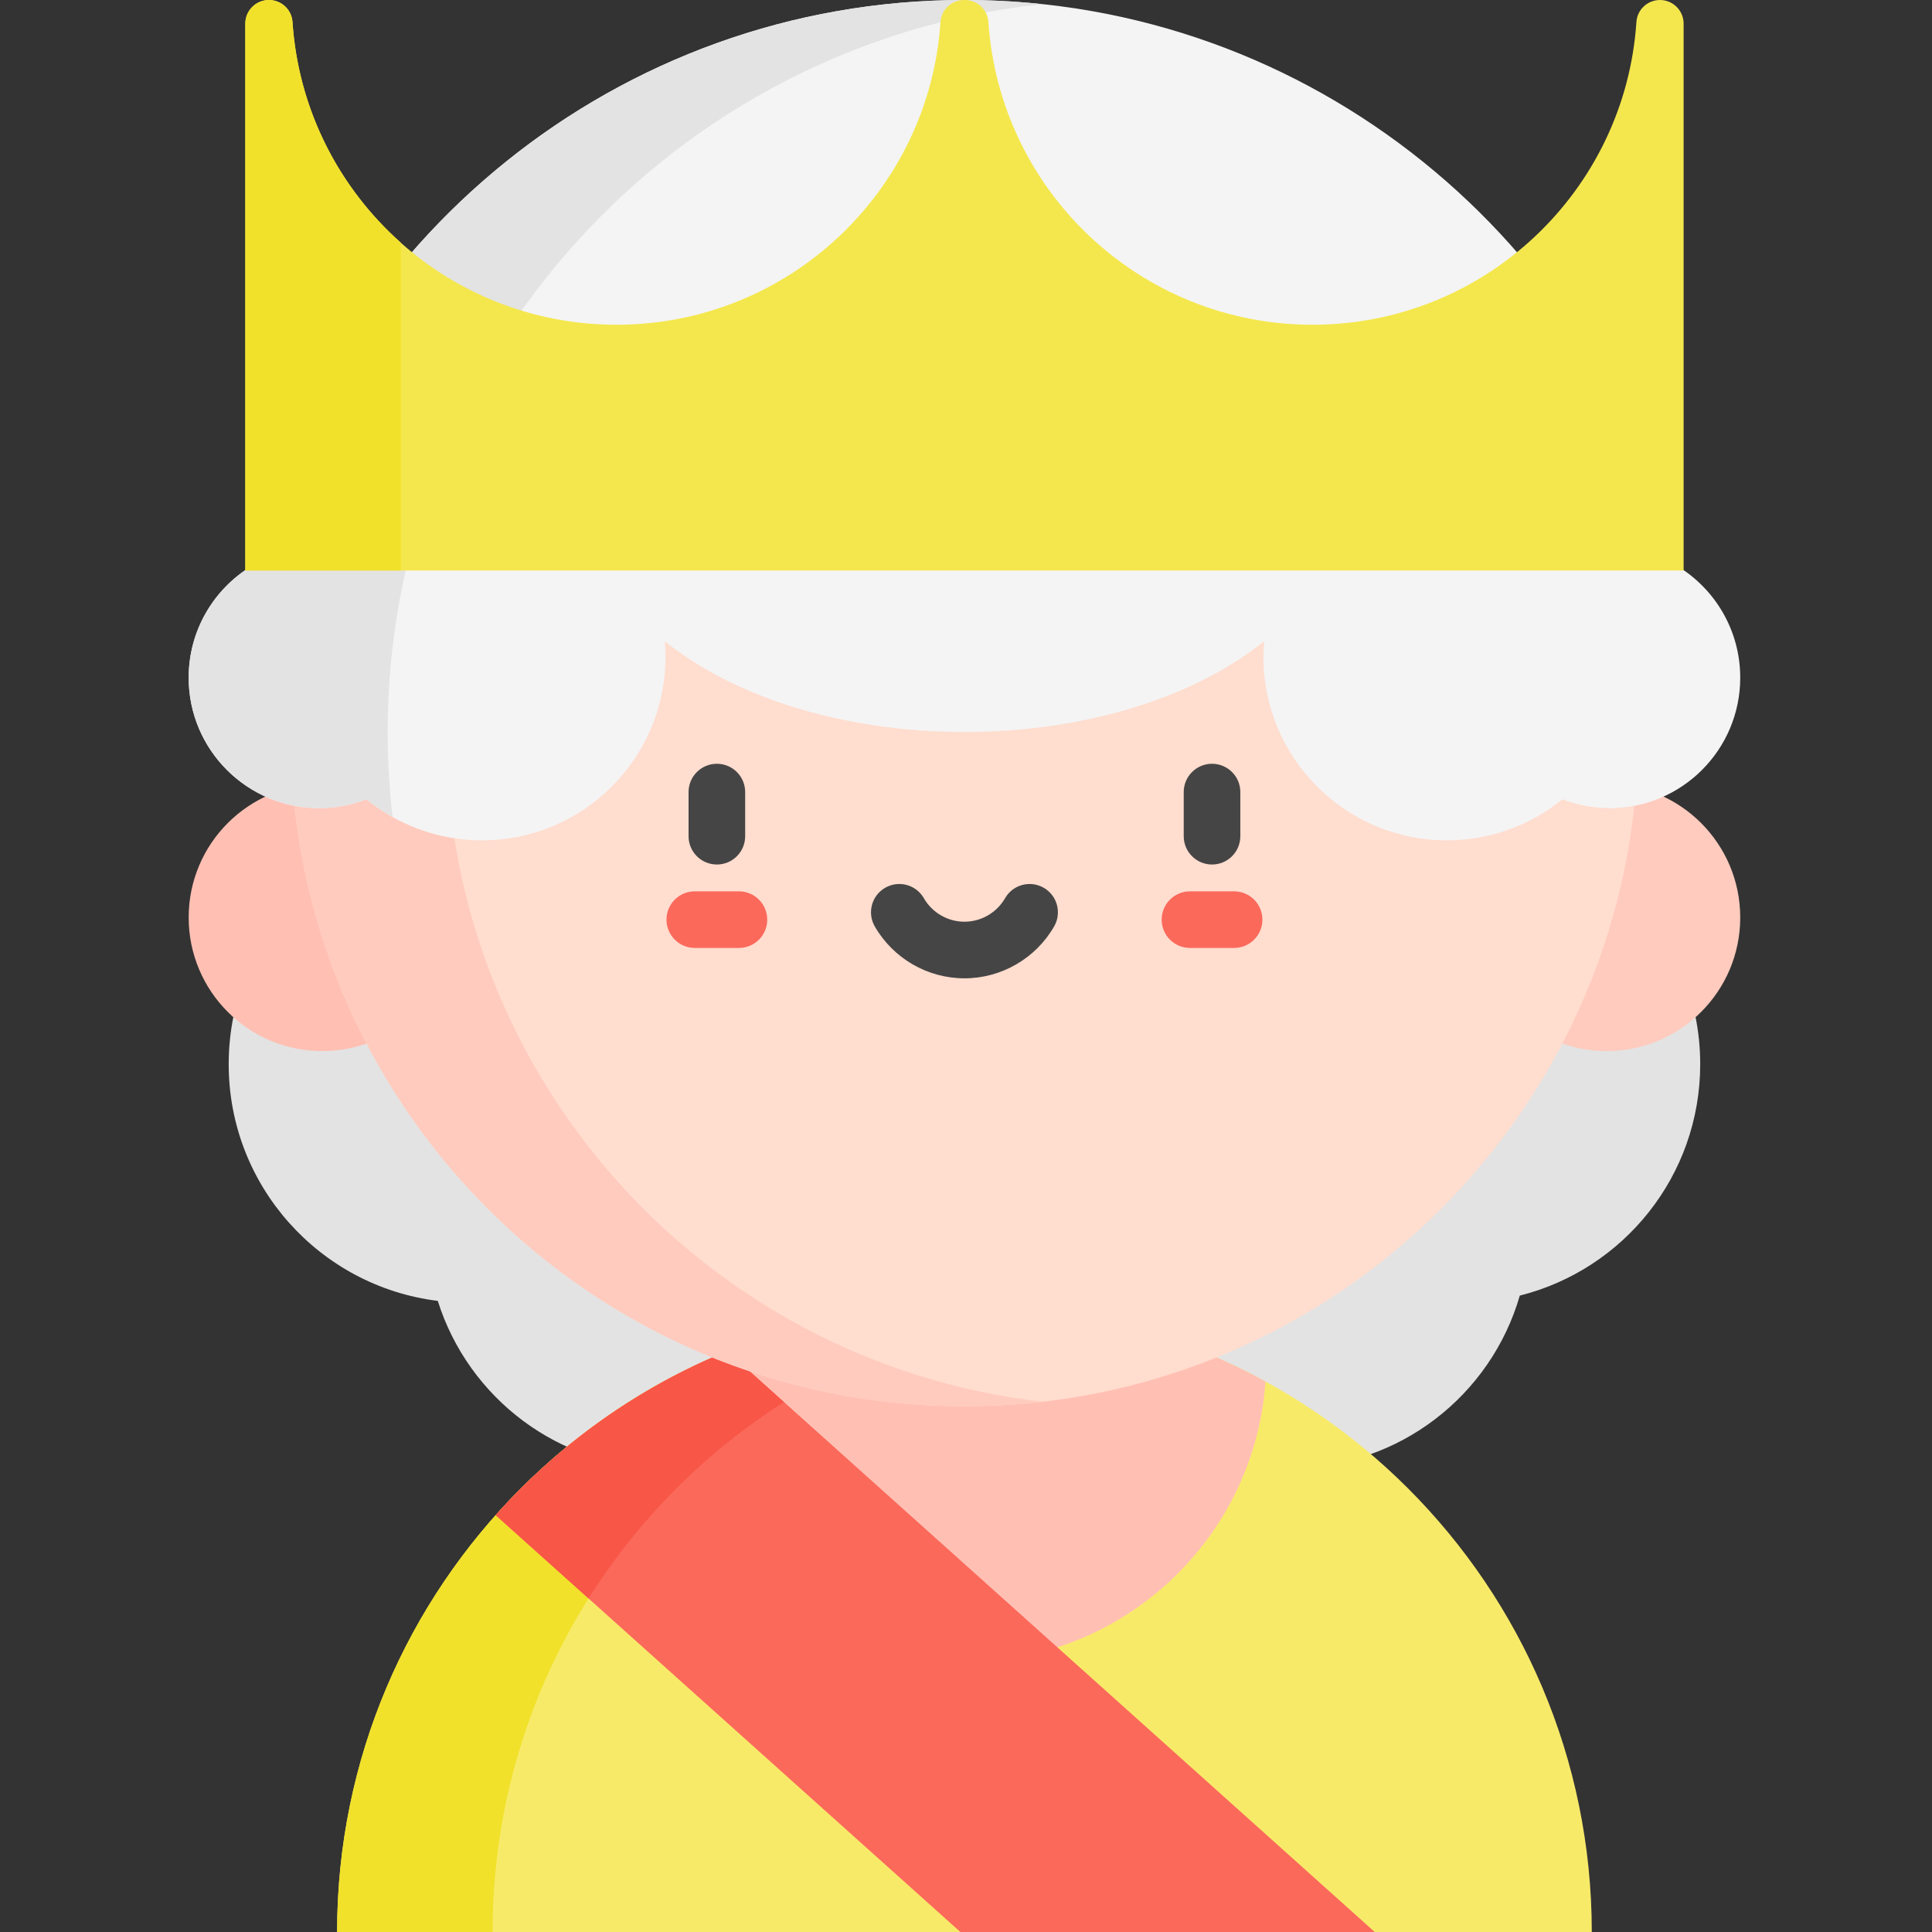 <svg height="512pt" viewBox="-50 0 512 512" width="512pt" xmlns="http://www.w3.org/2000/svg"><rect x="-50" y="0" width="512" height="512" fill="#333333" stroke="none"/><path d="m73.836 218.781c-34.922 0-63.23 28.312-63.23 63.234 0 32.273 24.184 58.883 55.414 62.734 8.055 25.66 32.02 44.277 60.34 44.277h165.656c28.828 0 53.137-19.301 60.746-45.68 27.469-6.887 47.812-31.73 47.812-61.332 0-34.922-28.309-63.234-63.23-63.234zm0 0" fill="#e3e3e3"/><path d="m411.18 243.148c0 19.555-15.852 35.406-35.406 35.406-19.555 0-35.406-15.852-35.406-35.406 0-19.555 15.852-35.406 35.406-35.406 19.555 0 35.406 15.852 35.406 35.406zm0 0" fill="#ffcbbe"/><path d="m70.812 243.148c0 19.555-15.852 35.406-35.406 35.406s-35.406-15.852-35.406-35.406c0-19.555 15.852-35.406 35.406-35.406s35.406 15.852 35.406 35.406zm0 0" fill="#ffc0b3"/><path d="m39.336 512c0-91.82 74.434-166.254 166.254-166.254 91.816 0 166.25 74.434 166.25 166.254zm0 0" fill="#f8ea69"/><path d="m226.191 347.02c-6.75-.836-13.625-1.273-20.602-1.273-91.82 0-166.254 74.438-166.254 166.254h41.207c0-84.84 63.555-154.832 145.648-164.98zm0 0" fill="#f1e12b"/><path d="m285.375 366.117c-23.684-12.98-50.871-20.371-79.785-20.371-28.914 0-56.102 7.391-79.789 20.371 2.93 41.523 37.52 74.305 79.789 74.305 42.27 0 76.855-32.781 79.785-74.305zm0 0" fill="#ffc0b3"/><path d="m81.359 401.531 123.152 110.469h109.805l-171.605-153.938c-23.676 9.68-44.613 24.66-61.352 43.469zm0 0" fill="#fb695b"/><path d="m157.773 371.574-15.062-13.512c-23.676 9.68-44.613 24.66-61.352 43.469l24.617 22.078c13.18-20.957 30.902-38.762 51.797-52.035zm0 0" fill="#f85647"/><path d="m384.199 194.062c0 98.641-79.969 178.609-178.609 178.609-98.645 0-178.609-79.969-178.609-178.609 0-98.645 79.965-178.609 178.609-178.609 98.641 0 178.609 79.965 178.609 178.609zm0 0" fill="#ffddcf"/><path d="m68.188 194.062c0-91.672 69.07-167.203 158.004-177.418-6.762-.777-13.633-1.191-20.602-1.191-98.645 0-178.609 79.965-178.609 178.609 0 98.641 79.965 178.609 178.609 178.609 6.969 0 13.84-.414 20.602-1.191-88.934-10.215-158.004-85.746-158.004-177.418zm0 0" fill="#ffcbbe"/><path d="m394.621 150.082c-19.977-85.891-97.148-150.082-189.031-150.082-91.887 0-169.059 64.191-189.035 150.082-9.926 6.074-16.555 17.02-16.555 29.512 0 19.094 15.48 34.574 34.574 34.574 4.422 0 8.645-.84 12.531-2.352 8.363 6.805 19.023 10.887 30.645 10.887 26.848 0 48.609-21.766 48.609-48.613 0-1.406-.082-2.789-.199-4.164 18.09 14.609 46.938 24.062 79.43 24.062 32.496 0 61.34-9.453 79.434-24.062-.121 1.375-.203 2.762-.203 4.164 0 26.848 21.766 48.613 48.613 48.613 11.617 0 22.281-4.086 30.645-10.887 3.887 1.512 8.109 2.352 12.527 2.352 19.094 0 34.574-15.48 34.574-34.574 0-12.492-6.629-23.438-16.559-29.512zm0 0" fill="#f4f4f4"/><path d="m52.734 194.062c0-100.051 76.109-182.652 173.469-192.969-6.773-.719-13.652-1.094-20.613-1.094-91.887 0-169.059 64.191-189.035 150.082-9.926 6.074-16.555 17.02-16.555 29.512 0 19.094 15.48 34.574 34.574 34.574 4.422 0 8.645-.84 12.531-2.352 2.164 1.762 4.488 3.336 6.938 4.711-.855-7.375-1.309-14.867-1.309-22.465zm0 0" fill="#e3e3e3"/><path d="m389.91 0c-3.285 0-6.023 2.535-6.242 5.812-2.988 44.82-40.289 80.246-85.863 80.246-45.578 0-82.875-35.426-85.867-80.246-.215-3.277-2.953-5.812-6.238-5.812h-.219c-3.281 0-6.02 2.535-6.238 5.812-2.992 44.82-40.293 80.246-85.867 80.246s-82.875-35.426-85.863-80.246c-.219-3.277-2.957-5.812-6.242-5.812-3.457 0-6.262 2.805-6.262 6.266v144.914h381.168v-144.914c-.004-3.461-2.809-6.266-6.266-6.266zm0 0" fill="#f4e74d"/><path d="m27.512 5.812c-.219-3.277-2.957-5.812-6.242-5.812-3.457 0-6.262 2.805-6.262 6.266v144.914h41.207v-86.879c-16.367-14.559-27.152-35.25-28.703-58.488zm0 0" fill="#f1e12b"/><g fill="#454545"><path d="m205.59 259.266c-9.781 0-18.891-5.273-23.77-13.758-2.062-3.594-.824-8.18 2.766-10.242 3.59-2.062 8.176-.828 10.238 2.766 2.211 3.844 6.336 6.234 10.766 6.234 4.426 0 8.551-2.391 10.762-6.234 2.066-3.59 6.652-4.828 10.242-2.762 3.59 2.062 4.828 6.648 2.762 10.238-4.879 8.484-13.988 13.758-23.766 13.758zm0 0"/><path d="m271.199 229.102c-4.141 0-7.5-3.355-7.5-7.5v-11.695c0-4.145 3.359-7.5 7.5-7.5 4.145 0 7.5 3.355 7.5 7.5v11.695c0 4.145-3.355 7.5-7.5 7.5zm0 0"/><path d="m139.977 229.102c-4.141 0-7.5-3.355-7.5-7.5v-11.695c0-4.145 3.359-7.5 7.5-7.5 4.145 0 7.5 3.355 7.5 7.5v11.695c0 4.145-3.355 7.5-7.5 7.5zm0 0"/></g><path d="m277.051 251.215h-11.699c-4.141 0-7.5-3.355-7.5-7.5 0-4.141 3.359-7.5 7.5-7.5h11.699c4.141 0 7.5 3.359 7.5 7.5 0 4.145-3.359 7.5-7.5 7.5zm0 0" fill="#fb695b"/><path d="m145.824 251.215h-11.695c-4.145 0-7.5-3.355-7.5-7.5 0-4.141 3.355-7.5 7.5-7.5h11.695c4.145 0 7.5 3.359 7.5 7.5 0 4.145-3.355 7.5-7.5 7.5zm0 0" fill="#fb695b"/></svg>